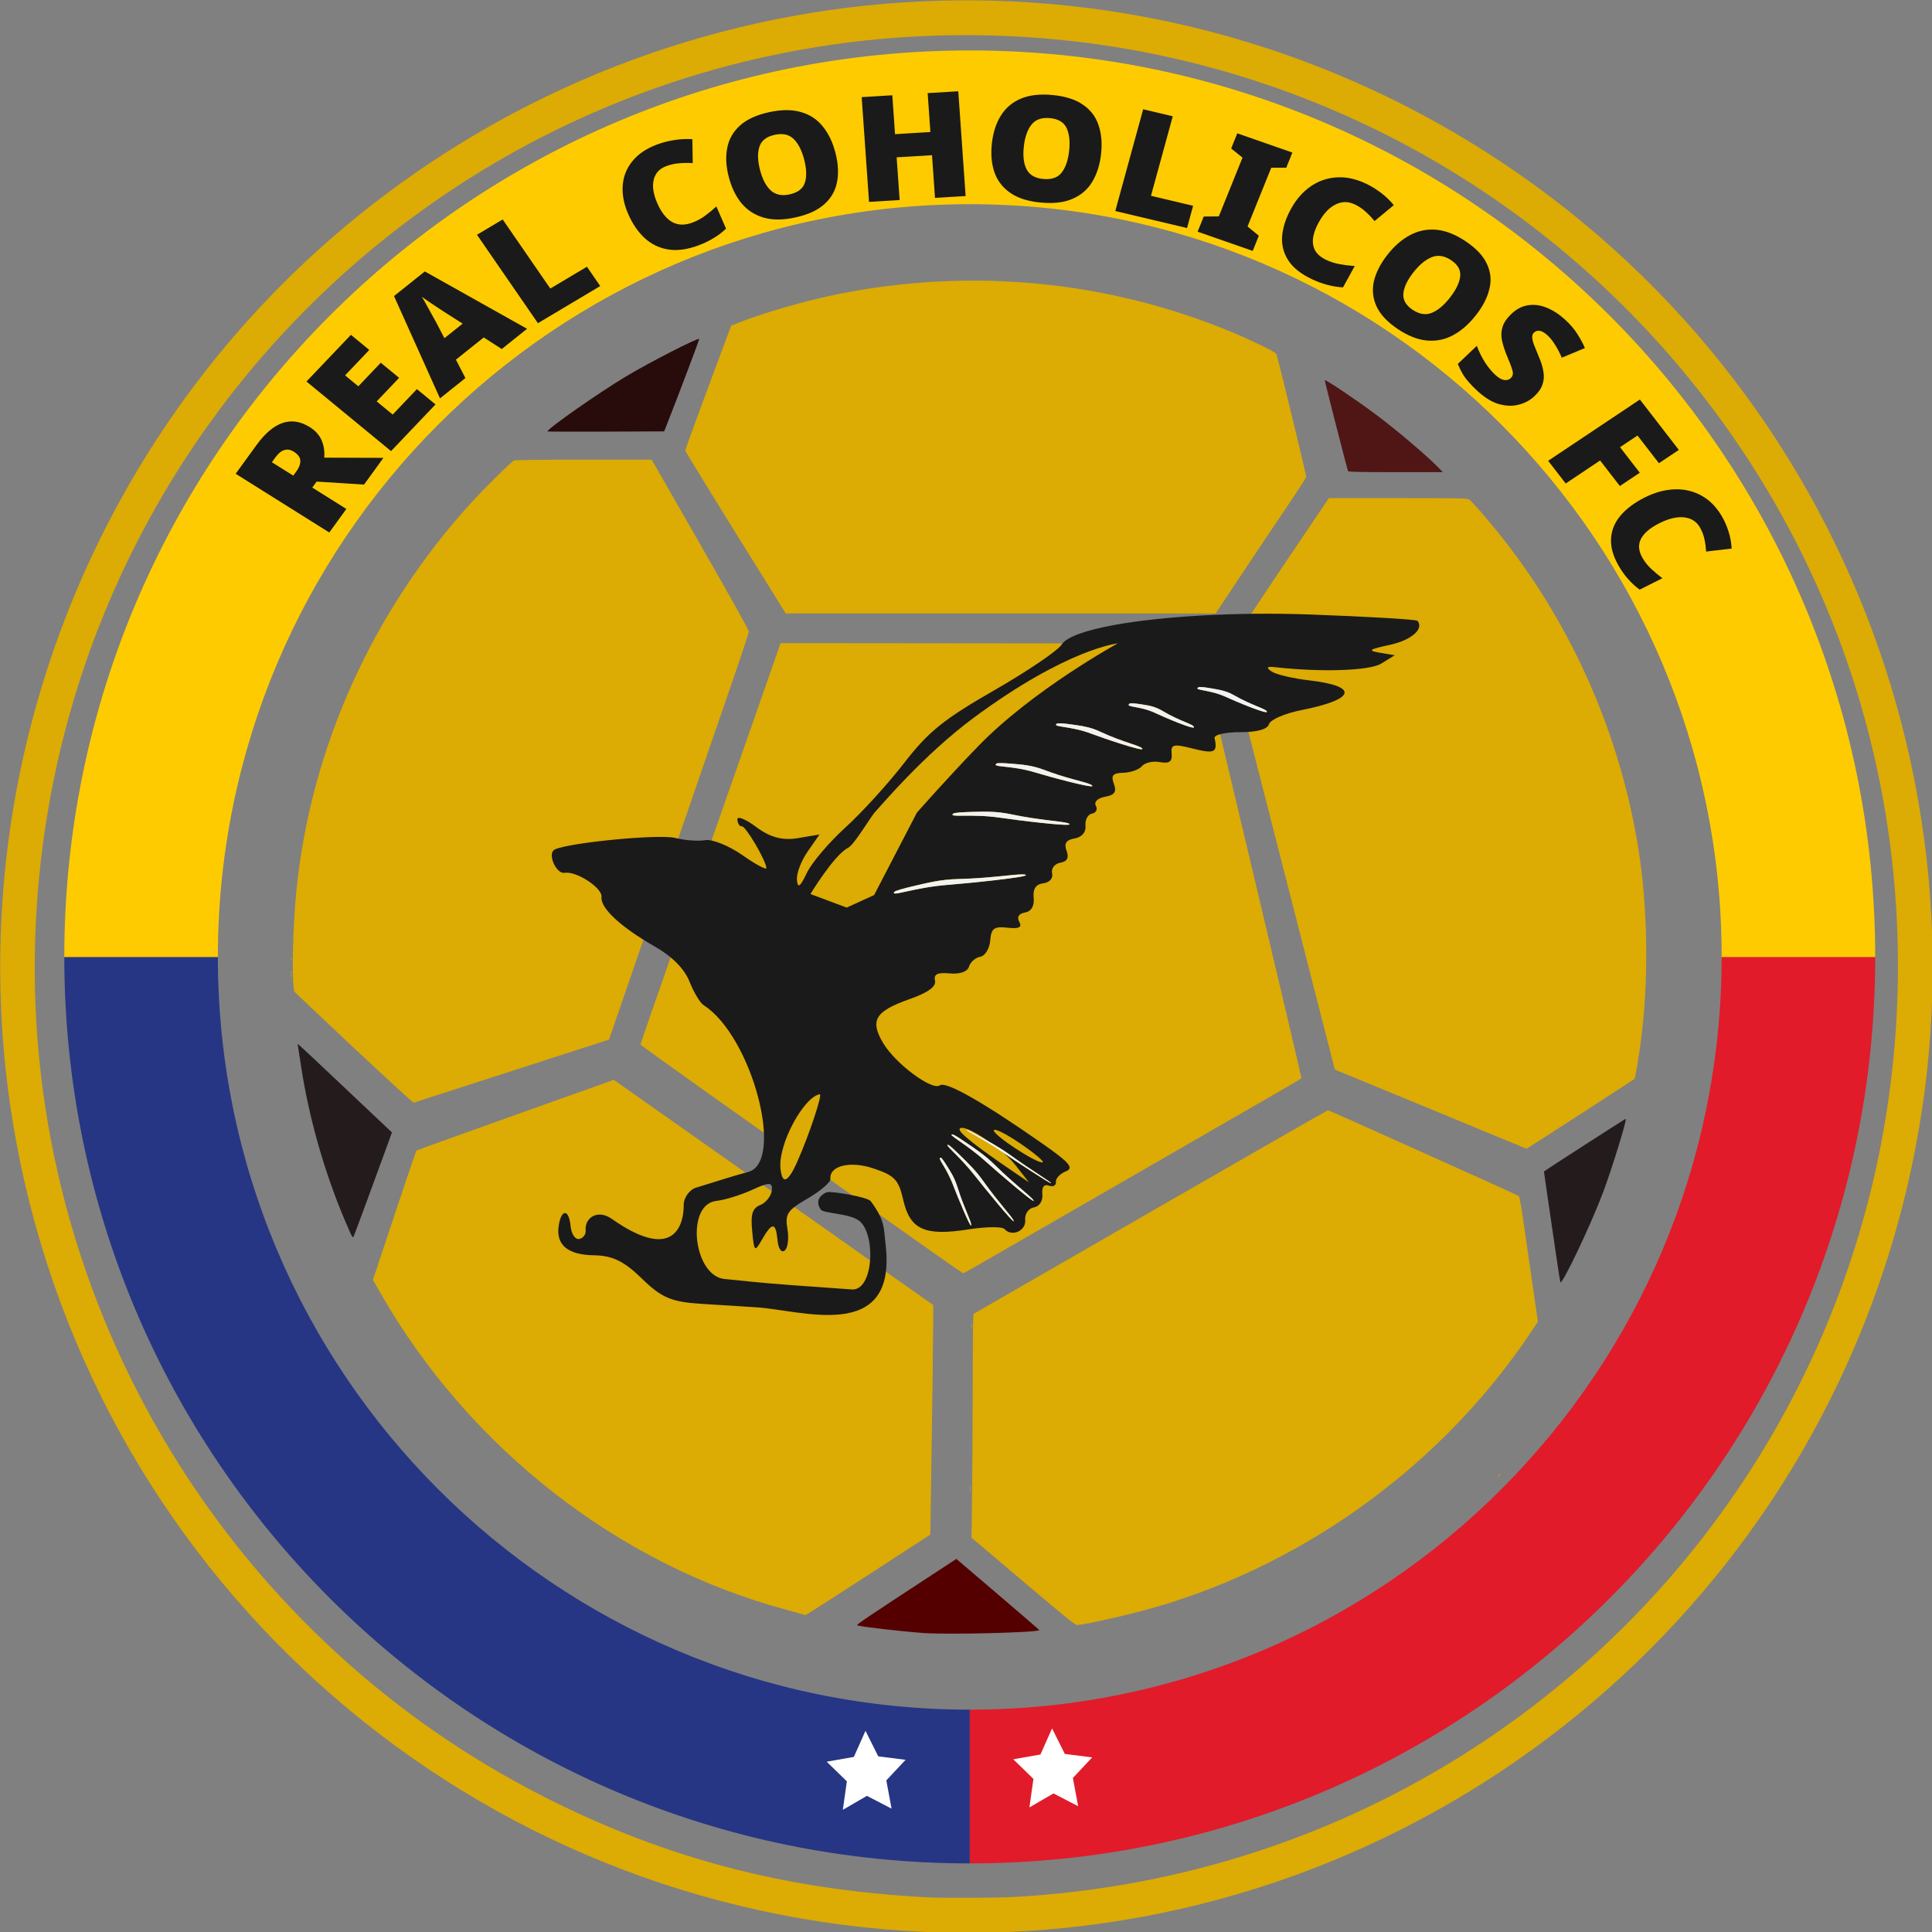 <svg
    width="130"
    height="130"
    viewBox="0 0 130 130"
    id="svg1"
    xmlns="http://www.w3.org/2000/svg"
    xmlns:svg="http://www.w3.org/2000/svg">
    <rect x="0" y="0" width="130" height="130" fill="#808080" stroke="none"/>
    <g
        transform="matrix(1.003,0,0,1.003,-40.961,-82.678)"
        id="g1">
        <path
            style="display:inline;fill:#dcab04;stroke-width:1"
            d="m 102.912,212.037 c -30.227,-1.319 -55.485,-23.275 -60.986,-53.015 -4.461,-24.113 5.165,-48.814 24.758,-63.533 22.056,-16.57 52.042,-17.418 74.977,-2.12 24.201,16.142 34.678,46.491 25.592,74.132 -9.064,27.572 -35.397,45.799 -64.341,44.536 z m 5.703,-2.335 c 33.486,-1.69 59.54,-29.018 59.549,-62.462 0.009,-34.108 -27.355,-61.892 -61.5,-62.443 -33.752,-0.545 -61.756,25.729 -63.421,59.501 -1.211,24.571 12.27,47.684 34.276,58.766 8.12,4.089 16.125,6.168 25.633,6.658 0.876,0.045 4.423,0.032 5.463,-0.021 z m -4.775,-6.273 c 2e-5,-1.156 0.008,-1.62 0.018,-1.032 0.01,0.588 0.01,1.534 -3e-5,2.101 -0.01,0.567 -0.018,0.086 -0.018,-1.069 z m -0.676,-19.87 c 0.001,-0.099 0.015,-0.132 0.03,-0.074 0.015,0.058 0.014,0.139 -0.002,0.18 -0.016,0.041 -0.029,-0.01 -0.028,-0.106 z m 2.768,-1.261 c 3.3e-4,-0.198 0.011,-0.272 0.025,-0.164 0.013,0.108 0.013,0.27 -6.1e-4,0.36 -0.014,0.09 -0.025,0 -0.024,-0.196 z m 35.399,-0.833 c 0,-0.012 0.047,-0.06 0.105,-0.105 0.095,-0.075 0.097,-0.073 0.023,0.023 -0.078,0.1 -0.128,0.132 -0.128,0.082 z m -38.105,-2.439 c 0,-0.116 0.012,-0.163 0.028,-0.105 0.015,0.058 0.015,0.152 0,0.21 -0.015,0.058 -0.028,0.01 -0.028,-0.105 z m 0.061,-4.712 c 6.7e-4,-0.132 0.013,-0.179 0.027,-0.104 0.014,0.075 0.014,0.183 -0.001,0.24 -0.015,0.057 -0.027,0 -0.026,-0.136 z m 2.701,-2.942 c 6.7e-4,-0.132 0.013,-0.179 0.027,-0.104 0.014,0.075 0.014,0.183 -9.9e-4,0.24 -0.015,0.057 -0.027,0 -0.026,-0.136 z M 60.355,147.896 c 0.003,-0.07 0.017,-0.084 0.036,-0.036 0.017,0.043 0.015,0.095 -0.005,0.115 -0.02,0.02 -0.034,-0.015 -0.031,-0.079 z m 0,-0.24 c 0.003,-0.07 0.017,-0.084 0.036,-0.036 0.017,0.043 0.015,0.095 -0.005,0.115 -0.02,0.02 -0.034,-0.016 -0.031,-0.079 z m 0,-0.9 c 0.003,-0.07 0.017,-0.084 0.036,-0.036 0.017,0.043 0.015,0.095 -0.005,0.115 -0.02,0.02 -0.034,-0.015 -0.031,-0.079 z m 90.765,-1.321 c 0.003,-0.07 0.017,-0.084 0.036,-0.036 0.017,0.043 0.015,0.095 -0.005,0.115 -0.02,0.02 -0.034,-0.015 -0.032,-0.079 z M 73.227,115.754 c 0.06,-0.066 0.122,-0.12 0.139,-0.12 0.017,0 -0.019,0.054 -0.079,0.12 -0.06,0.066 -0.122,0.12 -0.139,0.12 -0.017,0 0.019,-0.054 0.079,-0.12 z m 34.536,-13.908 c 0.043,-0.017 0.095,-0.015 0.115,0.01 0.02,0.02 -0.015,0.034 -0.079,0.032 -0.07,0 -0.084,-0.017 -0.036,-0.036 z"
            id="path119" />
        <g
            id="g520"
            style="display:inline;mix-blend-mode:normal;fill:#dcab04;fill-opacity:1;fill-rule:nonzero"
            transform="matrix(1,0,0,1,-614.511,2424.835)">
            <path
                style="display:inline;fill:#280b0b;fill-opacity:1;fill-rule:nonzero"
                d="m 692.073,-2313.458 c 0,-0.185 3.405,-2.571 5.254,-3.682 1.577,-0.947 4.835,-2.616 4.928,-2.524 0.024,0.024 -1.293,3.515 -2.09,5.54 l -0.26,0.66 -3.916,0.015 c -2.154,0.01 -3.916,0 -3.916,-0.011 z"
                id="path489" />
            <path
                style="display:inline;fill:#501616;fill-opacity:1;fill-rule:nonzero"
                d="m 745.783,-2310.805 c -0.074,-0.194 -1.581,-6.077 -1.561,-6.097 0.059,-0.059 2.136,1.339 3.447,2.319 1.382,1.033 3.339,2.693 4.149,3.518 l 0.328,0.335 h -3.167 c -2.478,0 -3.174,-0.016 -3.196,-0.075 z"
                id="path488" />
            <path
                style="display:inline;fill:#dcab04;fill-opacity:1;fill-rule:nonzero"
                d="m 704.693,-2306.668 c -1.855,-2.984 -3.372,-5.466 -3.372,-5.517 0,-0.078 1.218,-3.394 2.677,-7.288 l 0.407,-1.087 0.575,-0.227 c 1.65,-0.652 4.473,-1.461 6.579,-1.884 8.948,-1.797 18.113,-0.912 26.439,2.552 1.34,0.557 2.947,1.343 2.98,1.457 0.248,0.858 2.02,8.166 2.001,8.257 -0.014,0.069 -0.658,1.06 -1.431,2.201 -0.773,1.142 -2.135,3.174 -3.027,4.517 l -1.621,2.441 H 722.482 708.064 Z"
                id="path487" />
            <path
                style="display:inline;fill:#dcab04;fill-opacity:1;fill-rule:nonzero"
                d="m 679.132,-2272.065 c -2.146,-2.01 -3.951,-3.719 -4.012,-3.797 -0.215,-0.278 -0.149,-4.191 0.113,-6.795 0.964,-9.559 5.094,-18.731 11.709,-26 0.914,-1.004 2.728,-2.795 2.897,-2.859 0.077,-0.029 2.18,-0.053 4.685,-0.053 l 4.545,7e-4 0.266,0.465 c 0.146,0.256 1.612,2.814 3.258,5.686 1.805,3.151 2.992,5.282 2.992,5.374 0,0.084 -0.498,1.599 -1.106,3.366 -0.609,1.767 -2.652,7.698 -4.541,13.18 -1.889,5.482 -3.501,10.163 -3.582,10.402 l -0.148,0.434 -0.58,0.186 c -0.319,0.102 -2.418,0.78 -4.664,1.507 -3.17,1.025 -7.289,2.355 -7.868,2.54 -0.034,0.011 -1.817,-1.625 -3.963,-3.635 z"
                id="path486" />
            <path
                style="display:inline;fill:#dcab04;fill-opacity:1;fill-rule:nonzero"
                d="m 755.483,-2266.279 c -1.238,-0.514 -4.127,-1.708 -6.418,-2.653 l -4.166,-1.718 -3.567,-13.93 c -1.962,-7.661 -3.581,-14.011 -3.598,-14.11 -0.029,-0.171 1.887,-3.092 6.298,-9.607 l 0.468,-0.691 h 4.627 c 4.163,0 4.643,0.01 4.786,0.097 0.185,0.113 1.278,1.375 2.205,2.545 4.74,5.985 7.939,13.292 9.148,20.898 0.63,3.962 0.697,8.713 0.181,12.758 -0.161,1.264 -0.391,2.612 -0.455,2.671 -0.078,0.072 -7.212,4.686 -7.236,4.68 -0.012,0 -1.034,-0.426 -2.273,-0.94 z"
                id="path485" />
            <path
                style="display:inline;fill:#241c1c;fill-opacity:1;fill-rule:nonzero"
                d="m 678.547,-2260.387 c -1.422,-3.324 -2.476,-7.018 -3.012,-10.562 -0.085,-0.561 -0.17,-1.113 -0.189,-1.225 l -0.034,-0.204 0.2,0.168 c 0.11,0.092 1.402,1.306 2.871,2.696 1.469,1.391 2.804,2.652 2.966,2.803 l 0.294,0.275 -0.333,0.926 c -0.566,1.571 -2.142,5.84 -2.224,6.023 -0.076,0.17 -0.087,0.152 -0.537,-0.901 z"
                id="path484" />
            <path
                style="display:inline;fill:#dcab04;fill-opacity:1;fill-rule:nonzero"
                d="m 714.044,-2261.133 c -3.216,-2.28 -8.069,-5.719 -10.784,-7.641 -2.715,-1.923 -4.938,-3.522 -4.939,-3.555 -0.003,-0.063 0.929,-2.744 3.849,-11.079 0.955,-2.725 2.593,-7.406 3.641,-10.402 l 1.905,-5.449 14.02,0.014 14.02,0.014 3.464,14.559 c 1.905,8.007 3.453,14.577 3.439,14.6 -0.014,0.023 -0.33,0.217 -0.702,0.432 -1.007,0.581 -3.461,1.998 -5.329,3.074 -0.908,0.524 -2.408,1.389 -3.333,1.924 -1.681,0.972 -11.878,6.849 -12.796,7.375 -0.267,0.153 -0.514,0.279 -0.547,0.279 -0.033,0 -2.692,-1.866 -5.909,-4.146 z"
                id="path483" />
            <path
                style="display:inline;fill:#241c1c;fill-opacity:1;fill-rule:nonzero"
                d="m 760.025,-2256.389 c -0.016,-0.049 -0.14,-0.845 -0.275,-1.77 -0.718,-4.895 -0.827,-5.645 -0.821,-5.654 0.042,-0.057 5.471,-3.554 5.489,-3.536 0.08,0.08 -0.929,3.353 -1.518,4.921 -0.832,2.216 -2.785,6.318 -2.875,6.039 z"
                id="path482" />
            <path
                style="display:inline;fill:#dcab04;fill-opacity:1;fill-rule:nonzero"
                d="m 709.187,-2234.11 c -0.083,-0.028 -0.569,-0.163 -1.081,-0.3 -11.247,-3.01 -21.29,-10.847 -27.235,-21.25 l -0.503,-0.881 1.435,-4.314 c 0.789,-2.373 1.457,-4.335 1.485,-4.361 0.027,-0.026 3.017,-1.104 6.645,-2.396 l 6.595,-2.348 0.161,0.113 c 1.54,1.08 7.256,5.108 11.57,8.153 3.038,2.145 6.463,4.561 7.611,5.369 l 2.087,1.469 -6.1e-4,0.991 c -6.2e-4,1.009 -0.082,7.283 -0.154,11.874 l -0.04,2.537 -4.159,2.702 c -2.287,1.486 -4.182,2.7 -4.211,2.698 -0.029,0 -0.12,-0.028 -0.203,-0.055 z"
                id="path480" />
            <path
                style="display:inline;fill:#dcab04;fill-opacity:1;fill-rule:nonzero"
                d="m 724.695,-2235.717 c -1.511,-1.28 -3.069,-2.598 -3.46,-2.927 l -0.712,-0.599 0.037,-2.702 c 0.02,-1.486 0.04,-4.742 0.044,-7.236 0.004,-2.493 0.02,-4.657 0.035,-4.808 l 0.027,-0.274 11.848,-6.827 c 6.516,-3.755 11.88,-6.827 11.918,-6.827 0.067,0 1.873,0.805 8.049,3.588 1.503,0.677 3.178,1.432 3.723,1.677 0.545,0.245 1.021,0.478 1.057,0.518 0.036,0.039 0.192,0.964 0.347,2.054 0.154,1.09 0.424,2.963 0.599,4.162 l 0.318,2.181 -0.51,0.761 c -5.841,8.727 -14.924,15.392 -25.01,18.352 -1.731,0.508 -4.914,1.234 -5.41,1.234 -0.113,0 -0.858,-0.598 -2.9,-2.328 z"
                id="path479" />
            <path
                style="display:inline;fill:#550000;fill-opacity:1;fill-rule:nonzero"
                d="m 717.293,-2232.852 c -1.452,-0.103 -4.146,-0.415 -4.443,-0.514 -0.087,-0.029 0.657,-0.531 4.845,-3.27 l 1.814,-1.186 2.791,2.381 c 1.535,1.309 2.784,2.388 2.776,2.396 -0.166,0.166 -6.094,0.314 -7.783,0.194 z"
                id="path118" />
        </g>
        <g
            id="g521"
            transform="matrix(1.628,0,0,1.63,-1359.399,4157.139)">
            <path
                id="path613"
                d="m 900.058,-2423.128 c 0,0 0,0 0,0 20.607,0 37.313,-16.705 37.312,-37.312 h -6.328 c 10e-6,17.112 -13.872,30.984 -30.984,30.984 0,0 0,0 0,0 z"
                style="display:inline;fill:#e11b29;fill-opacity:1;stroke:none;stroke-width:0.265" />
            <path
                d="m 869.074,-2460.44 c -10e-6,17.112 13.872,30.984 30.984,30.984 v 6.328 c -20.607,0 -37.312,-16.705 -37.312,-37.312 z"
                style="display:inline;fill:#263684;stroke-width:0.265"
                id="path615" />
            <path
                id="path616"
                style="display:inline;fill:#fdcb00;fill-opacity:1;stroke:none;stroke-width:0.265"
                d="m 864.543,-2482.977 c 0,0 0,1e-4 0,1e-4 -2e-5,20.607 16.705,37.312 37.312,37.312 20.607,0 37.313,-16.705 37.312,-37.312 0,0 0,-1e-4 0,-1e-4 z m 68.297,0 c 0,0 0,1e-4 0,1e-4 2e-5,17.112 -13.872,30.984 -30.984,30.984 -17.112,0 -30.984,-13.872 -30.984,-30.984 0,0 0,-1e-4 0,-1e-4 z"
                transform="matrix(1,0,0,-1,-1.797,-4943.41)" />
        </g>
        <g
            id="g743"
            transform="matrix(1.612,0.568,-0.568,1.612,15.156,-150.945)">
            <path
                d="m 111.188,152.631 c -0.062,0 -0.097,0.014 -0.1,0.035 -0.001,0.011 0.005,0.023 0.018,0.037 0.014,0.014 0.035,0.028 0.062,0.044 0.054,0.03 0.132,0.064 0.227,0.099 0.573,0.211 1.759,0.474 1.916,0.378 0.009,0 0.01,-0.014 0.003,-0.023 -0.007,-0.011 -0.021,-0.021 -0.043,-0.033 -0.043,-0.025 -0.115,-0.059 -0.208,-0.094 -0.188,-0.072 -0.465,-0.161 -0.786,-0.247 -0.482,-0.13 -0.903,-0.202 -1.089,-0.194 z"
                style="display:inline;fill:#dcab04;stroke-width:1.149"
                id="path652" />
            <path
                d="m 110.076,152.973 c -0.075,-8.1e-4 -0.137,0 -0.183,0.017 v 6.9e-4 c -0.002,5.8e-4 -0.003,0 -0.006,0 -0.023,0.011 -0.044,0.016 -0.058,0.026 -0.015,0.011 -0.024,0.028 -0.026,0.046 -0.002,0.017 0.008,0.037 0.033,0.059 0.024,0.022 0.061,0.046 0.112,0.072 0.102,0.053 0.257,0.116 0.467,0.189 0.21,0.074 0.476,0.156 0.797,0.249 0.321,0.093 0.699,0.198 1.133,0.312 l 0.719,0.189 -0.745,-0.473 c -0.002,0 -0.006,0 -0.008,0 -0.155,-0.098 -0.354,-0.19 -0.57,-0.277 -0.022,0 -0.076,-0.018 -0.096,-0.024 -0.941,-0.246 -1.773,-0.327 -1.531,-0.354 0.006,0 0.015,0 0.027,0 0.088,0 0.337,0.047 0.617,0.097 0.1,0.017 0.214,0.039 0.321,0.059 -0.387,-0.11 -0.764,-0.185 -1.005,-0.188 z"
                style="display:inline;fill:#dcab04;stroke-width:1.149"
                id="path651" />
            <path
                d="m 104.173,153.609 c -0.035,0.021 -0.07,0.047 -0.103,0.08 -0.033,0.033 -0.066,0.072 -0.097,0.118 -0.062,0.09 -0.119,0.2 -0.171,0.327 -0.052,0.127 -0.098,0.27 -0.137,0.422 -0.039,0.152 -0.072,0.315 -0.097,0.481 -0.025,0.167 -0.043,0.337 -0.053,0.506 -0.009,0.169 -0.01,0.335 -0.002,0.495 0.008,0.159 0.025,0.311 0.053,0.449 0.014,0.069 0.03,0.134 0.049,0.196 0.019,0.061 0.04,0.119 0.065,0.172 0.035,0.077 0.069,0.141 0.102,0.193 0.032,0.052 0.064,0.092 0.093,0.121 0.029,0.029 0.057,0.045 0.083,0.049 0.026,0 0.051,0 0.074,-0.023 0.023,-0.019 0.045,-0.051 0.064,-0.094 0.019,-0.044 0.037,-0.099 0.053,-0.165 0.032,-0.134 0.057,-0.314 0.075,-0.542 0.022,-0.283 0.036,-0.6 0.045,-0.915 1.2e-4,0 4.7e-4,-0.011 5.9e-4,-0.015 1.7e-4,-0.011 -1.6e-4,-0.013 0,-0.019 0.008,-0.313 0.009,-0.624 0.005,-0.898 -1e-5,-2.3e-4 0,-4.6e-4 0,-6.9e-4 -1e-5,-4.6e-4 0,-6.9e-4 0,0 -0.005,-0.274 -0.016,-0.508 -0.032,-0.675 -0.001,-0.014 -0.002,-0.024 -0.005,-0.037 -0.008,-0.069 -0.016,-0.129 -0.025,-0.167 -2.5e-4,-9.2e-4 -3.3e-4,0 -5.9e-4,0 -4.2e-4,0 -7.7e-4,0 -0.001,0 -0.005,-0.017 -0.009,-0.031 -0.015,-0.039 -9.2e-4,0 -0.002,0 -0.003,0 -0.006,-0.011 -0.012,-0.011 -0.018,-0.011 z"
                style="display:inline;fill:#dcab04;stroke-width:1.149"
                id="path650" />
            <path
                d="m 120.117,128.286 c -0.064,-0.036 -1.893,0.491 -4.065,1.169 -2.795,0.873 -5.447,1.998 -7.097,2.937 h 0.001 c -0.989,0.566 -1.616,1.067 -1.694,1.412 -0.062,0.275 -0.92,1.436 -1.905,2.58 -1.488,1.727 -1.892,2.381 -2.38,3.856 -0.324,0.977 -0.924,2.398 -1.335,3.158 -0.411,0.76 -0.786,1.741 -0.834,2.18 -0.068,0.622 -0.129,0.708 -0.277,0.39 -0.104,-0.225 -0.091,-0.761 0.028,-1.191 l 0.217,-0.783 -0.758,0.419 c -0.528,0.293 -1.036,0.333 -1.679,0.131 -0.507,-0.16 -0.867,-0.172 -0.799,-0.028 0.067,0.145 0.18,0.23 0.252,0.189 0.127,-0.072 1.32,0.929 1.456,1.223 0.037,0.08 -0.443,0.011 -1.067,-0.166 -0.624,-0.171 -1.326,-0.202 -1.561,-0.068 -0.235,0.134 -0.745,0.273 -1.133,0.309 -0.711,0.067 -4.234,1.729 -4.358,2.057 -0.11,0.291 0.448,0.828 0.707,0.68 0.407,-0.231 1.61,0.063 1.686,0.414 0.092,0.422 1.104,0.861 2.621,1.137 0.769,0.14 1.385,0.439 1.735,0.842 0.299,0.343 0.674,0.655 0.834,0.692 2.193,0.51 5.088,4.766 3.811,5.603 -0.156,0.102 -0.53,0.371 -0.831,0.597 -0.301,0.227 -0.702,0.525 -0.891,0.663 -0.189,0.138 -0.325,0.51 -0.216,0.808 0.207,0.567 0.525,2.283 -2.482,1.439 -0.678,-0.19 -1.022,0.331 -0.821,0.765 0.067,0.144 0.009,0.326 -0.128,0.404 -0.139,0.079 -0.355,-0.084 -0.486,-0.366 -0.284,-0.613 -0.568,-0.526 -0.446,0.134 0.14,0.755 0.712,0.971 1.693,0.642 0.69,-0.231 1.196,-0.174 2.079,0.238 0.973,0.453 1.394,0.48 2.529,0.159 0.749,-0.212 1.689,-0.479 2.091,-0.592 1.722,-0.487 5.662,-0.497 3.969,-3.981 -0.321,-0.661 -0.342,-0.899 -1.127,-1.437 -0.166,-0.114 -1.618,0.135 -1.744,0.243 -0.156,0.133 -0.365,0.449 10e-4,0.718 0.157,0.115 1.117,-0.239 1.574,-0.084 0.795,0.268 1.468,2.445 0.594,2.644 l -2.142,0.587 c -1.517,0.416 -2.253,0.568 -2.666,0.676 -1.205,0.315 -2.439,-2.251 -1.338,-2.78 0.306,-0.147 0.844,-0.548 1.194,-0.889 0.516,-0.503 0.653,-0.545 0.724,-0.221 0.048,0.22 -0.058,0.53 -0.236,0.688 -0.253,0.224 -0.244,0.461 0.039,1.072 0.345,0.744 0.369,0.754 0.473,0.19 0.145,-0.787 0.283,-0.832 0.58,-0.192 0.145,0.314 0.31,0.436 0.403,0.299 0.086,-0.127 0.007,-0.5 -0.176,-0.83 -0.294,-0.531 -0.253,-0.692 0.352,-1.402 0.376,-0.441 0.639,-0.899 0.584,-1.016 -0.219,-0.472 0.488,-0.935 1.45,-0.951 0.888,-0.015 1.084,0.086 1.523,0.782 0.635,1.006 1.269,1.06 2.787,0.24 0.618,-0.334 1.22,-0.553 1.337,-0.488 0.377,0.211 0.831,-0.216 0.648,-0.61 -0.098,-0.212 -0.029,-0.466 0.157,-0.572 0.195,-0.111 0.255,-0.359 0.144,-0.599 -0.122,-0.262 -0.072,-0.406 0.129,-0.404 0.175,0 0.27,-0.1 0.212,-0.226 -0.058,-0.126 0.043,-0.36 0.226,-0.52 0.271,-0.238 0.044,-0.372 -1.233,-0.728 -2.73,-0.76 -4.379,-1.057 -4.548,-0.818 -0.222,0.313 -1.948,-0.228 -2.666,-0.835 -0.78,-0.66 -0.694,-1.064 0.419,-1.961 0.601,-0.485 0.83,-0.819 0.7,-1.018 -0.14,-0.215 -0.017,-0.34 0.45,-0.457 0.388,-0.097 0.636,-0.296 0.626,-0.502 -0.009,-0.188 0.121,-0.419 0.289,-0.514 0.167,-0.095 0.238,-0.424 0.156,-0.73 -0.123,-0.464 -0.045,-0.581 0.471,-0.7 0.444,-0.103 0.546,-0.207 0.363,-0.369 -0.162,-0.143 -0.129,-0.298 0.088,-0.422 0.222,-0.126 0.267,-0.361 0.128,-0.661 -0.148,-0.319 -0.095,-0.526 0.169,-0.659 0.222,-0.111 0.304,-0.318 0.195,-0.488 -0.104,-0.162 -0.031,-0.384 0.163,-0.494 0.244,-0.139 0.268,-0.3 0.078,-0.527 -0.197,-0.236 -0.158,-0.392 0.139,-0.561 0.255,-0.145 0.344,-0.38 0.235,-0.616 -0.097,-0.21 -0.06,-0.448 0.083,-0.529 0.143,-0.082 0.161,-0.236 0.039,-0.344 -0.126,-0.111 -0.031,-0.304 0.223,-0.449 0.336,-0.191 0.375,-0.337 0.159,-0.596 -0.224,-0.269 -0.18,-0.384 0.205,-0.531 0.271,-0.103 0.544,-0.324 0.606,-0.491 0.062,-0.168 0.338,-0.339 0.613,-0.383 0.37,-0.059 0.454,-0.18 0.322,-0.464 -0.156,-0.337 -0.066,-0.394 0.732,-0.467 0.861,-0.078 0.961,-0.18 0.655,-0.669 -0.071,-0.113 0.316,-0.361 0.859,-0.55 0.631,-0.22 0.983,-0.464 0.973,-0.676 -0.009,-0.182 0.445,-0.605 1.008,-0.938 1.885,-1.115 1.842,-1.647 -0.097,-1.207 -0.629,0.143 -1.308,0.214 -1.507,0.159 -0.269,-0.075 -0.24,-0.129 0.112,-0.211 1.792,-0.419 3.515,-1.096 3.851,-1.512 l 0.39,-0.483 -0.585,0.101 c -0.491,0.086 -0.449,0.017 0.267,-0.421 0.739,-0.454 1.073,-1.049 0.704,-1.256 z m -6.136,5.116 c 0.106,2.3e-4 0.217,0.011 0.336,0.033 0.77,0.147 1.381,0.078 1.421,0.182 -1e-4,-5.8e-4 0.001,-10e-4 0.001,0 v 0 c -1.4e-4,-4.6e-4 -0.001,-8.1e-4 -0.001,0 0.014,0.095 -1.295,0.023 -1.698,-0.015 -0.718,-0.071 -1.318,0.192 -1.156,0 0.03,-0.036 0.235,-0.086 0.473,-0.126 0.187,-0.031 0.392,-0.073 0.625,-0.073 z m -2.429,1.508 c 0.1,6.9e-4 0.206,0.011 0.321,0.035 0.749,0.157 1.319,0.082 1.366,0.19 v 0 c 0.045,0.1 -1.216,0.022 -1.605,-0.019 -0.687,-0.073 -1.216,0.191 -1.09,-0.011 0.023,-0.036 0.21,-0.086 0.429,-0.126 0.172,-0.031 0.359,-0.073 0.578,-0.072 z m -1.974,1.603 c 0.082,3.4e-4 0.167,0 0.257,0.014 0.976,0.099 1.712,-0.018 1.777,0.085 v 0.001 c 0.061,0.097 -1.576,0.115 -2.08,0.103 -0.892,-0.024 -1.571,0.284 -1.414,0.076 0.029,-0.038 0.27,-0.103 0.552,-0.159 0.263,-0.053 0.552,-0.122 0.908,-0.121 z m 0.473,2.09 c 0.104,0 0.171,0.011 0.193,0.032 0.067,0.092 -1.73,0.224 -2.288,0.248 -0.991,0.039 -1.696,0.394 -1.554,0.176 0.026,-0.04 0.283,-0.121 0.587,-0.198 0.348,-0.088 0.737,-0.203 1.274,-0.188 0.822,0.023 1.475,-0.067 1.788,-0.07 z m -0.229,1.732 c 0.037,-9.2e-4 0.063,0 0.077,0.014 0.099,0.078 -1.996,0.539 -2.646,0.664 -1.148,0.222 -1.953,0.703 -1.796,0.458 0.029,-0.044 0.324,-0.174 0.674,-0.305 0.401,-0.151 0.847,-0.338 1.472,-0.42 1.113,-0.147 1.956,-0.405 2.22,-0.412 z m -0.893,2.463 c 0.006,4.6e-4 0.011,0 0.015,0 0.127,0.049 -2.078,1.084 -2.767,1.387 -1.217,0.537 -1.994,1.23 -1.878,0.948 0.022,-0.052 0.318,-0.259 0.673,-0.485 0.408,-0.259 0.856,-0.566 1.527,-0.82 1.324,-0.503 2.248,-1.047 2.429,-1.033 z m 2.259,9.832 c 0.186,-0.011 0.607,0.064 1.089,0.194 0.643,0.173 1.109,0.354 1.034,0.397 -0.209,0.128 -2.248,-0.382 -2.223,-0.556 0.003,-0.022 0.038,-0.032 0.1,-0.035 z m -1.112,0.342 c 0.241,0 0.618,0.078 1.005,0.188 0.289,0.052 0.598,0.113 0.956,0.218 1,0.295 1.824,0.453 1.859,0.506 0.028,0.047 -1.56,-0.347 -2.154,-0.501 0.219,0.088 0.421,0.182 0.577,0.281 l 0.746,0.474 -0.72,-0.19 c -1.738,-0.459 -2.561,-0.745 -2.542,-0.882 0.003,-0.039 0.037,-0.06 0.089,-0.076 0.046,-0.013 0.108,-0.018 0.183,-0.017 z m -0.434,0.388 c 0.088,0 0.342,0.064 0.627,0.142 0.374,0.1 0.799,0.2 1.304,0.438 1.03,0.484 1.871,0.729 1.907,0.822 0.033,0.087 -1.755,-0.61 -2.301,-0.836 -0.965,-0.399 -1.804,-0.503 -1.565,-0.564 0.006,0 0.015,0 0.027,0 z m -5.47,0.248 c 0.109,-0.062 0.139,1.632 0.05,2.784 -0.071,0.911 -0.261,1.072 -0.544,0.461 -0.39,-0.841 -0.073,-2.923 0.494,-3.245 z m 5.431,0.199 c 0.045,0 0.302,0.107 0.595,0.247 0.336,0.159 0.721,0.326 1.156,0.633 0.885,0.624 1.637,0.999 1.654,1.089 0.015,0.084 -1.55,-0.871 -2.025,-1.173 -0.84,-0.536 -1.62,-0.784 -1.38,-0.795 z m -0.121,0.568 c 0.036,-2.3e-4 0.178,0.101 0.337,0.23 0.195,0.157 0.418,0.317 0.679,0.666 0.533,0.71 0.972,1.09 0.989,1.216 0.015,0.117 -0.914,-0.924 -1.197,-1.259 -0.501,-0.592 -0.943,-0.785 -0.815,-0.851 0.001,-9.2e-4 0.003,0 0.006,0 z"
                style="display:inline;fill:#1a1a1a;stroke-width:1.149"
                id="path649" />
            <path
                d="m 109.578,136.513 c -0.356,0 -0.645,0.068 -0.908,0.121 -0.282,0.055 -0.523,0.121 -0.552,0.159 -0.157,0.208 0.522,-0.1 1.414,-0.076 0.505,0.011 2.141,-0.011 2.08,-0.103 v 0 c -0.065,-0.103 -0.802,0.014 -1.777,-0.085 -0.09,-0.011 -0.175,-0.014 -0.257,-0.014 z"
                style="display:inline;fill:#f2f2f2;stroke-width:0.018"
                id="path648" />
            <path
                d="m 110.051,138.603 c -0.313,0 -0.966,0.093 -1.788,0.07 -0.538,-0.016 -0.926,0.099 -1.274,0.188 -0.304,0.077 -0.56,0.158 -0.587,0.198 -0.142,0.218 0.563,-0.137 1.554,-0.176 0.558,-0.023 2.355,-0.156 2.288,-0.248 -0.022,-0.025 -0.089,-0.033 -0.193,-0.032 z"
                style="display:inline;fill:#f2f2f2;stroke-width:0.019"
                id="path647" />
            <path
                d="m 109.822,140.336 c -0.264,0.011 -1.107,0.265 -2.22,0.412 -0.624,0.082 -1.07,0.269 -1.472,0.42 -0.35,0.131 -0.645,0.261 -0.674,0.305 -0.157,0.245 0.648,-0.236 1.796,-0.458 0.65,-0.125 2.744,-0.586 2.646,-0.664 -0.013,-0.011 -0.039,-0.015 -0.077,-0.014 z"
                style="display:inline;fill:#f2f2f2;stroke-width:0.021"
                id="path646" />
            <path
                d="m 108.929,142.799 c -0.181,-0.014 -1.105,0.531 -2.429,1.033 -0.671,0.254 -1.119,0.562 -1.527,0.82 -0.356,0.225 -0.652,0.433 -0.673,0.484 -0.116,0.282 0.661,-0.411 1.878,-0.948 0.688,-0.304 2.894,-1.338 2.767,-1.387 -0.005,0 -0.009,0 -0.015,0 z"
                style="display:inline;fill:#f2f2f2;stroke-width:0.022"
                id="path645" />
            <path
                d="m 111.552,134.91 c -0.219,0 -0.406,0.041 -0.578,0.072 -0.218,0.039 -0.406,0.09 -0.429,0.126 -0.126,0.203 0.404,-0.062 1.09,0.011 0.388,0.041 1.649,0.119 1.605,0.019 v 0 c -0.048,-0.108 -0.617,-0.033 -1.366,-0.19 -0.115,-0.024 -0.222,-0.033 -0.321,-0.035 z"
                style="display:inline;fill:#f2f2f2;stroke-width:0.016"
                id="path644" />
            <path
                d="m 113.981,133.402 c -0.233,-5.7e-4 -0.437,0.043 -0.625,0.074 -0.238,0.04 -0.443,0.091 -0.473,0.126 -0.162,0.192 0.438,-0.071 1.156,0 0.406,0.039 1.732,0.113 1.7,0.014 v 0 c -0.035,-0.105 -0.649,-0.036 -1.422,-0.183 -0.118,-0.023 -0.23,-0.033 -0.336,-0.033 z"
                style="display:inline;fill:#f2f2f2;stroke-width:0.016"
                id="path643" />
            <path
                d="m 109.643,153.362 c -0.013,-6.8e-4 -0.022,1.2e-4 -0.027,0 -0.24,0.061 0.6,0.165 1.565,0.564 0.546,0.226 2.334,0.923 2.301,0.836 -0.037,-0.093 -0.878,-0.338 -1.907,-0.822 -0.505,-0.238 -0.93,-0.338 -1.304,-0.438 -0.285,-0.077 -0.538,-0.137 -0.627,-0.142 z"
                style="display:inline;fill:#f2f2f2;stroke-width:0.016"
                id="path642" />
            <path
                d="m 109.604,153.808 c -0.24,0.011 0.54,0.259 1.38,0.795 0.475,0.303 2.04,1.257 2.025,1.173 -0.017,-0.09 -0.769,-0.465 -1.654,-1.089 -0.434,-0.307 -0.82,-0.474 -1.156,-0.633 -0.293,-0.139 -0.55,-0.247 -0.595,-0.247 z"
                style="display:inline;fill:#f2f2f2;stroke-width:0.015"
                id="path641" />
            <path
                d="m 109.483,154.377 c -0.002,0 -0.005,2.3e-4 -0.006,0 -0.129,0.066 0.314,0.259 0.815,0.851 0.283,0.335 1.213,1.376 1.197,1.259 -0.017,-0.126 -0.456,-0.506 -0.989,-1.216 -0.261,-0.349 -0.484,-0.509 -0.679,-0.666 -0.16,-0.129 -0.301,-0.23 -0.337,-0.23 z"
                style="display:inline;fill:#f2f2f2;stroke-width:0.014"
                id="path640" />
            <path
                d="m 110.143,153.005 c -0.013,-3.5e-4 -0.022,-2.3e-4 -0.027,0 -0.242,0.028 0.59,0.107 1.531,0.354 0.532,0.14 2.279,0.574 2.25,0.524 -0.035,-0.053 -0.859,-0.211 -1.859,-0.506 -0.491,-0.145 -0.91,-0.211 -1.277,-0.277 -0.28,-0.051 -0.529,-0.094 -0.617,-0.097 z"
                style="display:inline;fill:#f2f2f2;stroke-width:0.012"
                id="path639" />
            <path
                style="fill:#dcab04;fill-opacity:1;stroke:none;stroke-width:0.372"
                d="m 101.214,146.317 1.519,0.029 0.854,-0.821 0.508,-3.609 c 0,0 0.691,-1.718 1.407,-3.27 1.293,-2.802 3.82,-5.616 3.82,-5.616 0,0 -1.791,0.839 -4.35,4.614 -1.385,2.042 -2.296,4.486 -2.419,4.756 -0.124,0.27 -0.349,1.506 -0.547,1.715 -0.427,0.45 -0.791,2.203 -0.791,2.203 z"
                id="path660" />
        </g>
        <g id="g742">
            <path
                style="fill:#ffffff;fill-opacity:1;fill-rule:nonzero;stroke:none;stroke-width:0.265"
                id="path667"
                d="m 2325.594,-9063.242 -18.805,-9.342 -18.357,10.195 3.074,-20.772 -15.369,-14.308 20.705,-3.495 8.859,-19.038 9.723,18.612 20.844,2.542 -14.696,14.998 z"
                transform="matrix(0.088,0,0,0.092,-104.001,1037.585)" />
            <path
                style="display:inline;fill:#ffffff;fill-opacity:1;fill-rule:nonzero;stroke:none;stroke-width:0.265"
                id="path667-4"
                d="m 2325.594,-9063.242 -18.805,-9.342 -18.357,10.195 3.074,-20.772 -15.369,-14.308 20.705,-3.495 8.859,-19.038 9.723,18.612 20.844,2.542 -14.696,14.998 z"
                transform="matrix(0.088,0,0,0.092,-91.484,1037.423)" />
        </g>
        <path
            style="font-weight:900;font-size:11.289px;font-family:'Noto Sans';-inkscape-font-specification:'Noto Sans Heavy';letter-spacing:0px;display:inline;fill:#1a1a1a;stroke-width:0.24"
            d="m 58.037,112.3 q 1.727,-2.38 3.583,-1.216 0.572,0.359 0.798,0.893 0.224,0.521 0.173,1.156 l 3.97,0.014 -1.299,1.791 -3.183,-0.199 -0.291,0.401 2.287,1.434 -1.145,1.579 -6.281,-3.939 z m 1.267,0.83 -0.225,0.311 1.434,0.899 0.214,-0.294 q 0.261,-0.36 0.26,-0.694 -0.004,-0.348 -0.444,-0.623 -0.308,-0.193 -0.612,-0.11 -0.312,0.078 -0.627,0.511 z m 10.751,-3.568 -2.982,3.132 -5.674,-4.669 2.982,-3.132 1.232,1.014 -1.625,1.707 0.89,0.732 1.505,-1.581 1.232,1.013 -1.505,1.581 1.073,0.883 1.625,-1.707 z m 4.445,-3.716 -1.208,-0.778 -1.867,1.492 0.637,1.234 -1.706,1.363 -3.084,-6.863 2.068,-1.653 6.858,3.847 z m -3.682,-2.379 q -0.172,-0.11 -0.486,-0.314 -0.321,-0.212 -0.657,-0.438 -0.335,-0.226 -0.541,-0.374 0.134,0.205 0.31,0.532 0.185,0.321 0.354,0.641 0.178,0.313 0.295,0.531 l 0.56,1.075 1.223,-0.977 z m 6.109,0.645 -4.089,-5.93 1.724,-1.028 3.195,4.635 2.457,-1.464 0.893,1.296 z m 8.595,-10.531 q -0.669,0.252 -0.829,0.908 -0.16,0.657 0.238,1.571 0.402,0.923 0.997,1.264 0.591,0.331 1.368,0.038 0.462,-0.174 0.843,-0.456 0.391,-0.286 0.758,-0.626 l 0.649,1.49 q -0.379,0.366 -0.834,0.634 -0.442,0.273 -0.993,0.48 -1.141,0.43 -2.052,0.283 -0.911,-0.147 -1.582,-0.767 -0.675,-0.629 -1.105,-1.617 -0.43,-0.988 -0.368,-1.895 0.063,-0.907 0.633,-1.622 0.576,-0.728 1.668,-1.139 0.511,-0.193 1.12,-0.294 0.608,-0.101 1.253,-0.067 l 0.025,1.608 q -0.459,-0.03 -0.9,0.01 -0.445,0.03 -0.888,0.196 z m 11.368,-0.885 q 0.271,1.066 0.102,1.944 -0.161,0.867 -0.844,1.483 -0.672,0.614 -1.943,0.894 -1.239,0.273 -2.147,0.009 -0.908,-0.267 -1.492,-0.98 -0.575,-0.715 -0.846,-1.781 -0.271,-1.066 -0.089,-1.937 0.179,-0.881 0.864,-1.488 0.685,-0.607 1.924,-0.88 1.26,-0.277 2.157,-0.009 0.905,0.257 1.469,0.974 0.572,0.706 0.843,1.771 z m -5.07,1.115 q 0.237,0.931 0.712,1.384 0.485,0.451 1.281,0.276 0.826,-0.182 1.022,-0.782 0.196,-0.601 -0.041,-1.532 -0.237,-0.931 -0.704,-1.396 -0.467,-0.465 -1.283,-0.286 -0.816,0.179 -1.02,0.792 -0.204,0.613 0.033,1.544 z m 13.799,1.771 -2.054,0.125 -0.201,-2.865 -2.372,0.144 0.201,2.865 -2.054,0.125 -0.493,-7.029 2.054,-0.125 0.183,2.609 2.372,-0.144 -0.183,-2.609 2.054,-0.125 z m 9.087,-2.827 q -0.12,1.089 -0.59,1.868 -0.458,0.77 -1.321,1.144 -0.852,0.375 -2.15,0.251 -1.267,-0.121 -2.03,-0.649 -0.763,-0.529 -1.064,-1.381 -0.29,-0.851 -0.17,-1.94 0.12,-1.089 0.599,-1.857 0.48,-0.777 1.342,-1.142 0.861,-0.364 2.128,-0.244 1.288,0.123 2.04,0.65 0.764,0.519 1.044,1.369 0.291,0.841 0.171,1.93 z m -5.183,-0.494 q -0.105,0.952 0.184,1.525 0.299,0.574 1.112,0.651 0.844,0.08 1.242,-0.427 0.397,-0.508 0.502,-1.46 0.105,-0.952 -0.172,-1.534 -0.277,-0.582 -1.111,-0.661 -0.834,-0.08 -1.243,0.437 -0.409,0.516 -0.514,1.468 z m 6.136,4.326 1.871,-6.826 1.985,0.47 -1.462,5.335 2.828,0.67 -0.409,1.491 z m 9.22,2.675 -3.696,-1.289 0.41,-1.016 1.011,-0.009 1.591,-3.944 -0.761,-0.613 0.41,-1.016 3.696,1.289 -0.41,1.016 h -1.007 l -1.591,3.944 0.758,0.622 z m 6.835,-3.123 q -0.642,-0.306 -1.281,0.01 -0.639,0.316 -1.123,1.195 -0.488,0.887 -0.376,1.528 0.117,0.632 0.863,0.987 0.444,0.211 0.922,0.295 0.488,0.088 1.005,0.124 l -0.788,1.431 q -0.546,-0.027 -1.061,-0.173 -0.511,-0.133 -1.04,-0.384 -1.096,-0.522 -1.572,-1.258 -0.476,-0.737 -0.411,-1.614 0.071,-0.886 0.593,-1.835 0.522,-0.948 1.302,-1.497 0.779,-0.549 1.734,-0.616 0.969,-0.071 2.017,0.428 0.491,0.234 0.972,0.595 0.48,0.362 0.874,0.837 l -1.292,1.07 q -0.276,-0.342 -0.596,-0.627 -0.315,-0.294 -0.74,-0.496 z m 8.154,7.418 q -0.69,0.888 -1.515,1.343 -0.811,0.453 -1.759,0.376 -0.94,-0.072 -1.997,-0.782 -1.032,-0.693 -1.409,-1.506 -0.376,-0.813 -0.179,-1.69 0.206,-0.872 0.896,-1.759 0.69,-0.888 1.518,-1.33 0.834,-0.45 1.776,-0.365 0.942,0.085 1.974,0.779 1.049,0.705 1.417,1.512 0.383,0.805 0.168,1.671 -0.2,0.864 -0.89,1.751 z m -4.223,-2.837 q -0.603,0.776 -0.661,1.406 -0.049,0.636 0.613,1.081 0.688,0.462 1.305,0.207 0.617,-0.255 1.22,-1.031 0.603,-0.776 0.676,-1.408 0.073,-0.633 -0.607,-1.089 -0.679,-0.457 -1.311,-0.199 -0.632,0.257 -1.235,1.033 z m 8.141,8.283 q -0.43,0.41 -1.043,0.57 -0.606,0.168 -1.321,-0.026 -0.701,-0.194 -1.445,-0.869 -0.372,-0.338 -0.616,-0.628 -0.244,-0.276 -0.413,-0.567 -0.169,-0.291 -0.309,-0.638 l 1.274,-1.215 q 0.226,0.604 0.556,1.124 0.337,0.512 0.702,0.843 0.327,0.296 0.59,0.328 0.263,0.032 0.433,-0.131 0.207,-0.198 0.105,-0.525 -0.087,-0.327 -0.389,-1.028 -0.217,-0.542 -0.314,-1.001 -0.089,-0.466 0.048,-0.894 0.137,-0.427 0.589,-0.858 0.511,-0.487 1.11,-0.578 0.607,-0.098 1.233,0.153 0.641,0.251 1.249,0.801 0.532,0.482 0.839,0.981 0.314,0.492 0.501,0.936 l -1.552,0.646 q -0.194,-0.465 -0.447,-0.86 -0.238,-0.395 -0.527,-0.656 -0.281,-0.255 -0.514,-0.287 -0.225,-0.025 -0.374,0.116 -0.126,0.12 -0.123,0.301 0.003,0.181 0.112,0.501 0.124,0.32 0.349,0.854 0.225,0.521 0.291,0.966 0.081,0.446 -0.056,0.845 -0.122,0.399 -0.537,0.795 z m 2.091,5.863 -1.177,-1.522 6.153,-4.111 2.613,3.381 -1.336,0.892 -1.437,-1.859 -1.172,0.783 1.325,1.714 -1.336,0.892 -1.325,-1.714 z m 8.997,2.937 q -0.343,-0.59 -1.063,-0.665 -0.72,-0.075 -1.653,0.394 -0.943,0.474 -1.24,1.062 -0.288,0.583 0.111,1.268 0.237,0.408 0.581,0.729 0.349,0.329 0.753,0.631 l -1.521,0.765 q -0.433,-0.309 -0.77,-0.701 -0.341,-0.378 -0.624,-0.864 -0.586,-1.007 -0.53,-1.865 0.056,-0.858 0.644,-1.547 0.598,-0.693 1.606,-1.201 1.008,-0.507 1.984,-0.55 0.977,-0.043 1.804,0.405 0.842,0.451 1.403,1.415 0.263,0.451 0.439,1.002 0.176,0.551 0.211,1.15 l -1.716,0.202 q -0.02,-0.428 -0.11,-0.831 -0.081,-0.408 -0.308,-0.799 z"
            id="text121" />
    </g>
</svg>